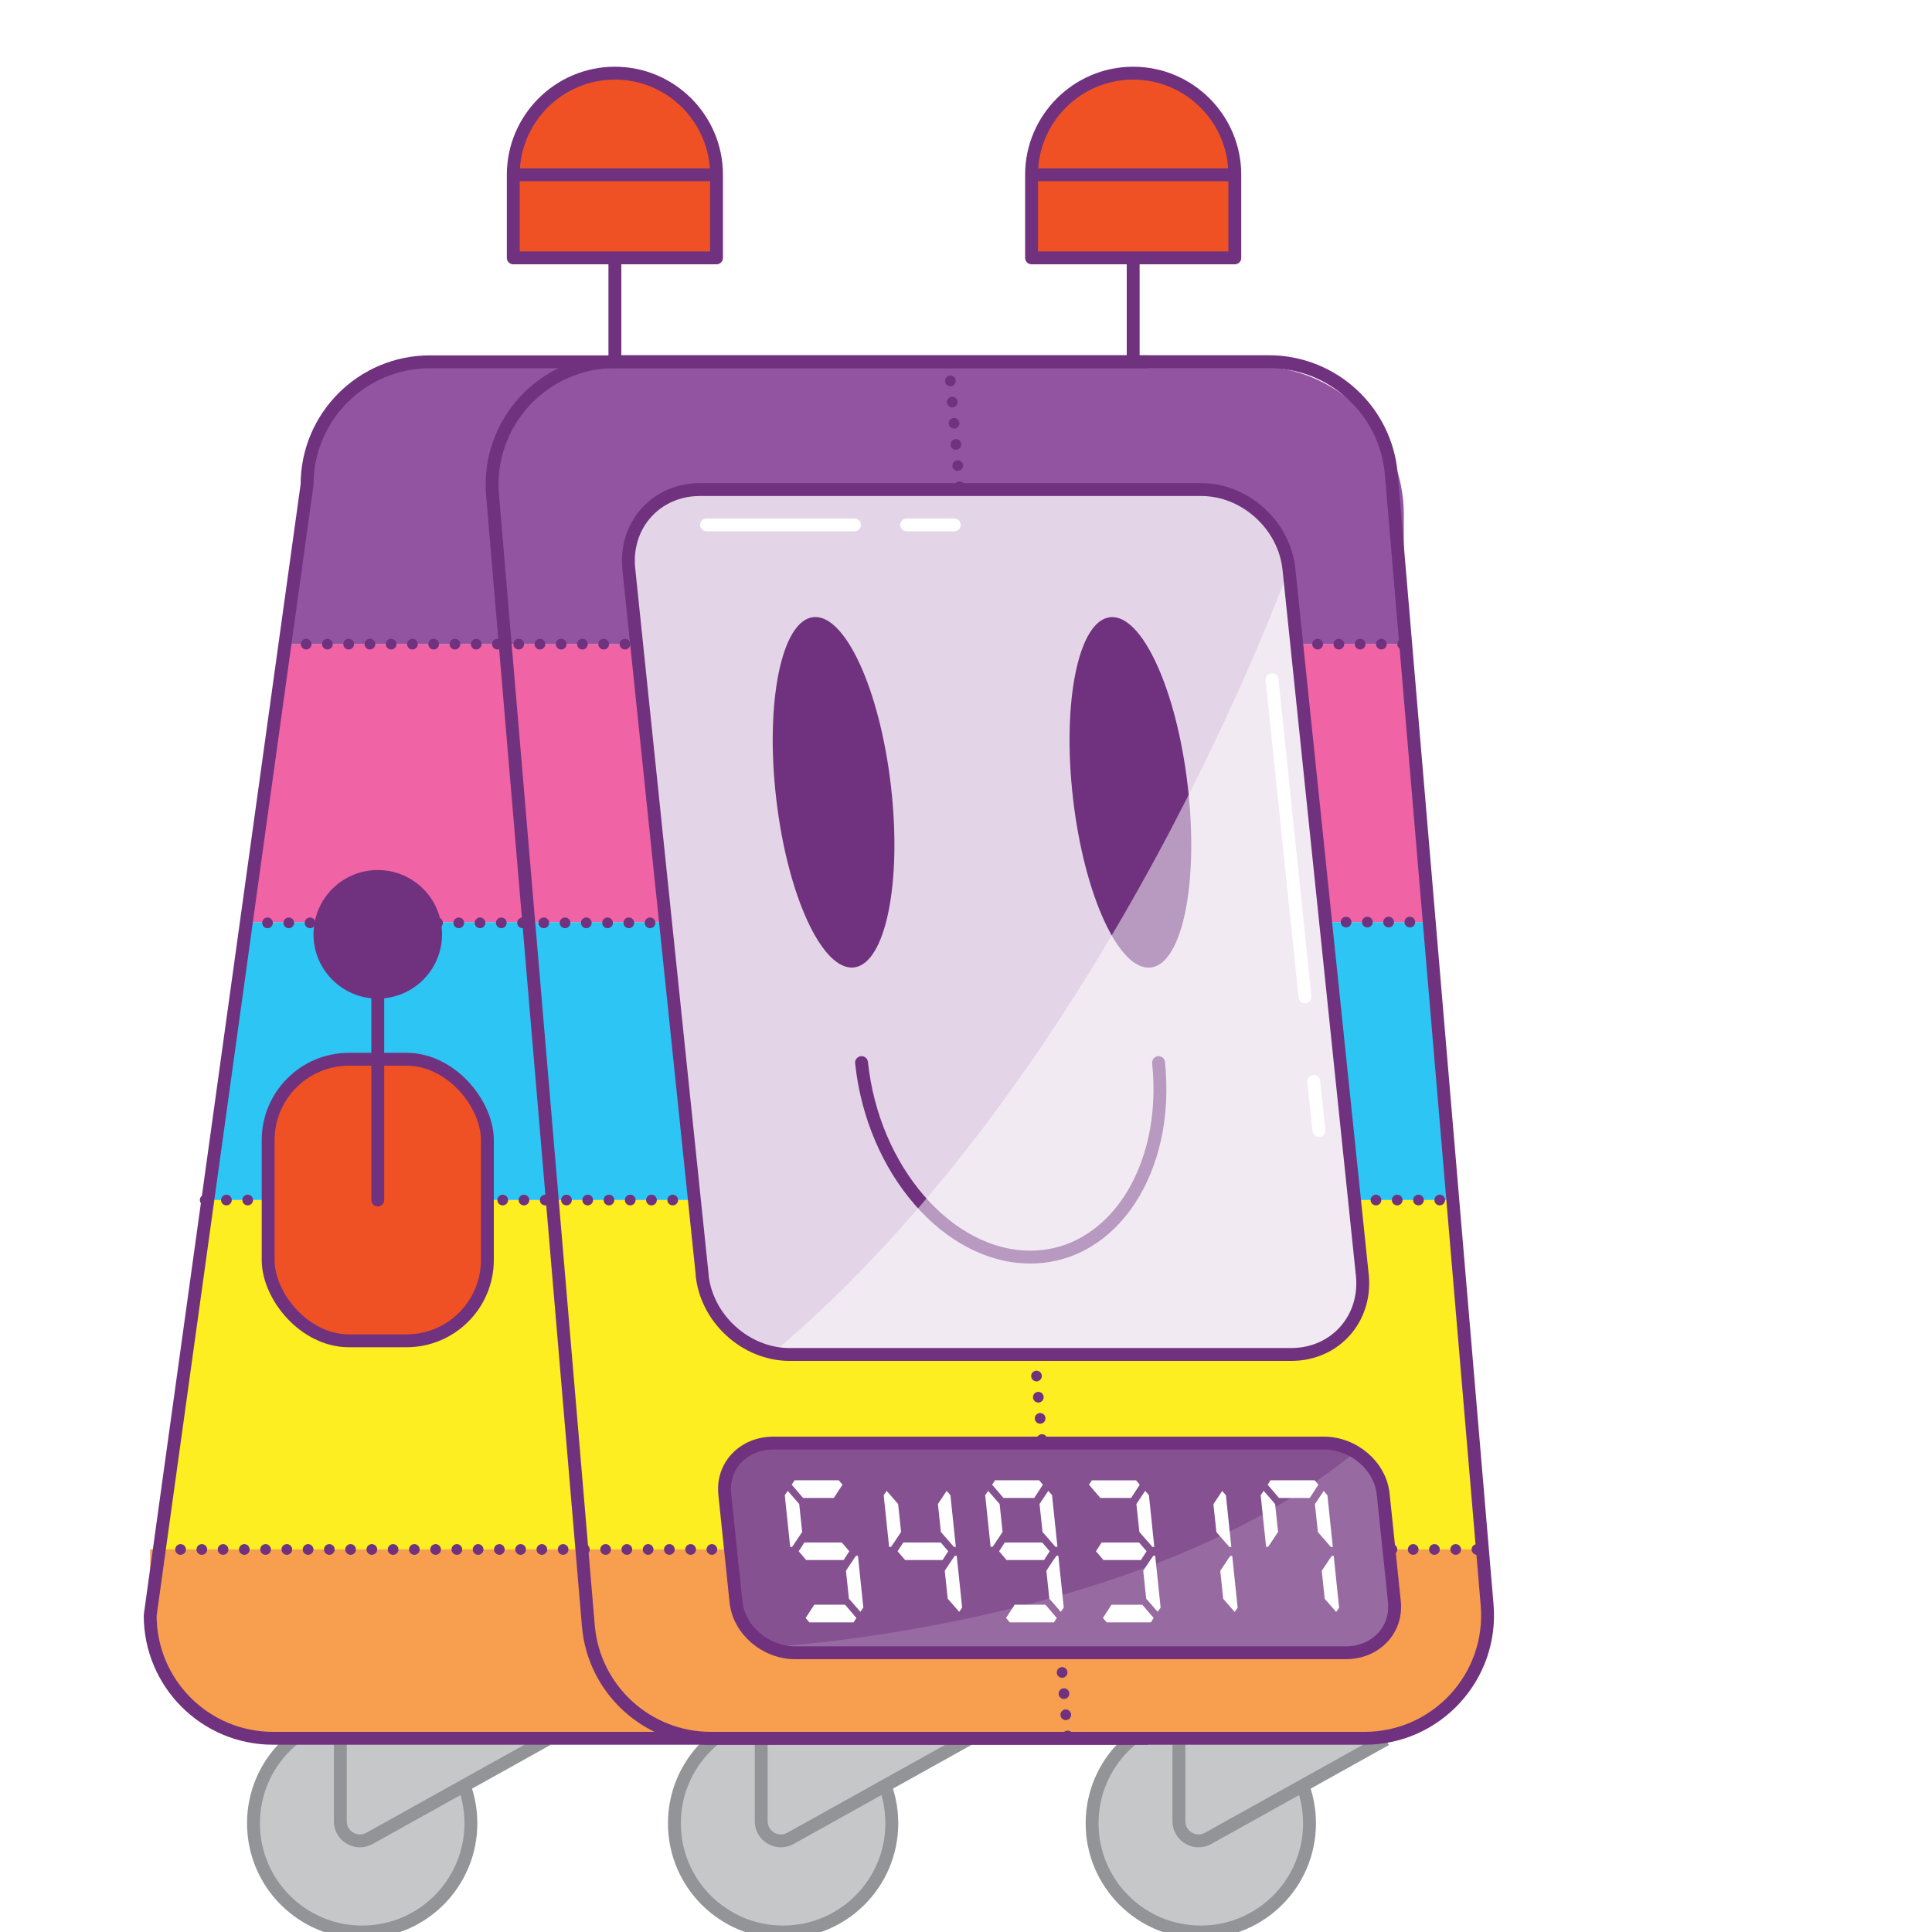<?xml version="1.0" encoding="UTF-8"?><svg id="a" xmlns="http://www.w3.org/2000/svg" xmlns:xlink="http://www.w3.org/1999/xlink" viewBox="0 0 150 150"><defs><style>.d,.e,.f,.g,.h{fill:none;}.d,.e,.f,.g,.i{stroke:#70327e;}.d,.e,.f,.i,.j{stroke-linejoin:round;}.d,.f,.g,.h{stroke-linecap:round;}.k{fill:#f89e4f;}.l{fill:#f063a4;}.m{fill:#e4d4e7;}.n,.o,.p{fill:#fff;}.q{fill:#fcee20;}.r{fill:#855191;}.s{fill:#9253a1;}.t{fill:#70327e;}.u{fill:#2dc5f4;}.f{stroke-dasharray:0 0 0 1.65;stroke-width:.83px;}.v{filter:url(#b);}.g,.h{stroke-miterlimit:10;}.h{stroke:#fff;}.o{opacity:.15;}.i{fill:#f05124;}.j{fill:#c5c7c9;stroke:#929497;}.p{opacity:.5;}</style><filter id="b" filterUnits="userSpaceOnUse"><feOffset dx=".21" dy=".21"/><feGaussianBlur result="c" stdDeviation="0"/><feFlood flood-color="#000" flood-opacity=".15"/><feComposite in2="c" operator="in"/><feComposite in="SourceGraphic"/></filter></defs><g><g><line class="e" x1="47.74" y1="29.38" x2="47.74" y2="20.03"/><path class="i" d="M47.74,5.68h0c4.35,0,7.89,3.54,7.89,7.89v6.45h-15.78v-6.45c0-4.35,3.54-7.89,7.89-7.89Z"/><line class="e" x1="39.85" y1="13.57" x2="55.63" y2="13.57"/></g><g><line class="e" x1="87.98" y1="29.38" x2="87.98" y2="20.03"/><path class="i" d="M87.98,5.68h0c4.35,0,7.89,3.54,7.89,7.89v6.45h-15.78v-6.45c0-4.35,3.54-7.89,7.89-7.89Z"/><line class="e" x1="80.09" y1="13.57" x2="95.87" y2="13.57"/></g></g><g><circle class="j" cx="93.23" cy="141.56" r="8.44"/><path class="j" d="M91.53,134.78v6.62c0,1.16,1.25,1.9,2.27,1.33l13.79-7.68"/></g><g><circle class="j" cx="60.8" cy="141.56" r="8.44"/><path class="j" d="M59.1,134.78v6.62c0,1.16,1.25,1.9,2.27,1.33l13.79-7.68"/></g><g><circle class="j" cx="28.12" cy="141.56" r="8.44"/><path class="j" d="M26.42,134.78v6.62c0,1.16,1.25,1.9,2.27,1.33l13.79-7.68"/></g><g><path class="k" d="M11.66,120.3H115.15v6.22c0,4.56-3.7,8.26-8.26,8.26H20.6c-4.94,0-8.94-4.01-8.94-8.94v-5.53h0Z"/><polygon class="q" points="15.93 93.17 112.79 93.17 115.15 120.3 12.37 120.3 15.93 93.17"/><polygon class="u" points="19.12 71.59 110.96 71.59 112.79 93.17 15.93 93.17 19.12 71.59"/><polygon class="l" points="22.12 50.01 109.13 50.01 110.96 71.59 19.12 71.59 22.12 50.01"/><path class="s" d="M33.56,28.43h63.91c6.36,0,11.52,5.16,11.52,11.52v10.06H22.12l1.44-11.58c0-5.52,4.48-10,10-10Z"/></g><path class="e" d="M89.12,134.96H21.2c-5.27,0-9.54-4.27-9.54-9.54L23.84,37.63c0-5.27,4.27-9.54,9.54-9.54h55.74"/><path class="e" d="M105.95,134.96H55.19c-4.96,0-9.09-3.8-9.51-8.73l-7.44-87.8c-.47-5.57,3.92-10.35,9.51-10.35h50.76c4.96,0,9.09,3.8,9.51,8.73l7.44,87.8c.47,5.57-3.92,10.35-9.51,10.35Z"/><line class="f" x1="82.89" y1="134.78" x2="73.66" y2="28.08"/><path class="m" d="M54.52,99l-5.7-54.83c-.35-3.4,2.12-6.16,5.52-6.16h38.93c3.4,0,6.44,2.76,6.8,6.16l5.7,54.83c.35,3.4-2.12,6.16-5.52,6.16H61.31c-3.4,0-6.44-2.76-6.8-6.16Z"/><g><ellipse class="t" cx="64.72" cy="61.51" rx="4.48" ry="13.69" transform="translate(-6.68 7.9) rotate(-6.64)"/><ellipse class="t" cx="87.77" cy="61.51" rx="4.48" ry="13.69" transform="translate(-6.53 10.57) rotate(-6.64)"/></g><path class="g" d="M89.95,82.5c.87,8.34-3.59,15.1-9.96,15.1s-12.23-6.76-13.1-15.1"/><path class="p" d="M59.86,105.16h41.85l3.4-2.26,.65-3.89-5.7-54.83s-13.91,39.01-40.21,60.99Z"/><path class="e" d="M54.52,99l-5.7-54.83c-.35-3.4,2.12-6.16,5.52-6.16h38.93c3.4,0,6.44,2.76,6.8,6.16l5.7,54.83c.35,3.4-2.12,6.16-5.52,6.16H61.31c-3.4,0-6.44-2.76-6.8-6.16Z"/><line class="h" x1="98.76" y1="52.78" x2="101.32" y2="77.4"/><line class="h" x1="102" y1="83.97" x2="102.4" y2="87.77"/><line class="h" x1="54.86" y1="40.75" x2="66.34" y2="40.75"/><line class="h" x1="70.4" y1="40.75" x2="74.09" y2="40.75"/><line class="f" x1="22.12" y1="50.01" x2="49.19" y2="50.01"/><line class="f" x1="100.65" y1="50.01" x2="109.13" y2="50.01"/><line class="f" x1="19.12" y1="71.65" x2="50.97" y2="71.65"/><line class="f" x1="102.86" y1="71.59" x2="110.96" y2="71.59"/><line class="f" x1="15.93" y1="93.17" x2="52.78" y2="93.17"/><line class="f" x1="12.37" y1="120.3" x2="115.15" y2="120.3"/><line class="f" x1="105.18" y1="93.17" x2="112.79" y2="93.17"/><rect class="i" x="20.82" y="82.24" width="17.02" height="21.86" rx="6.28" ry="6.28"/><g><line class="d" x1="29.33" y1="93.17" x2="29.33" y2="72.54"/><circle class="t" cx="29.33" cy="72.54" r="4.99"/></g><g><path class="r" d="M104.48,128.32H61.75c-2.32,0-4.38-1.77-4.61-3.96l-.87-8.36c-.23-2.19,1.46-3.96,3.78-3.96h42.73c2.32,0,4.38,1.77,4.61,3.96l.87,8.36c.23,2.19-1.46,3.96-3.78,3.96Z"/><g class="v"><path class="n" d="M61.38,119.75l-.09,.14h-.15l-.42-4.01,.23-.34,.89,1.02,.23,2.17-.68,1.02Zm-.12-4.69l.22-.34h3.43l.29,.34-.67,1.03h-2.39l-.88-1.03Zm3.89,4.49l.58,.68-.44,.68h-2.91l-.58-.68,.44-.68h2.91Zm1.13,5.86l-.22,.34h-3.43l-.29-.34,.67-1.03h2.39l.88,1.03Zm-.12-4.69l.09-.14h.15l.42,4.02-.23,.33-.89-1.02-.23-2.17,.68-1.02Z"/><path class="n" d="M69.06,119.75l-.09,.14h-.15l-.42-4.01,.23-.34,.89,1.02,.23,2.17-.68,1.02Zm3.77-.2l.58,.68-.44,.68h-2.91l-.58-.68,.44-.68h2.91Zm.46-4.01l.29,.33,.42,4.02h-.15l-.12-.14-.89-1.02-.23-2.17,.68-1.02Zm.54,5.18l.09-.14h.15l.42,4.02-.23,.33-.89-1.02-.23-2.17,.68-1.02Z"/><path class="n" d="M76.94,119.75l-.09,.14h-.15l-.42-4.01,.23-.34,.89,1.02,.23,2.17-.68,1.02Zm-.12-4.69l.22-.34h3.43l.29,.34-.67,1.03h-2.39l-.88-1.03Zm3.89,4.49l.58,.68-.44,.68h-2.91l-.58-.68,.44-.68h2.91Zm1.13,5.86l-.22,.34h-3.43l-.29-.34,.67-1.03h2.39l.88,1.03Zm-.66-9.87l.29,.33,.42,4.02h-.15l-.12-.14-.89-1.02-.23-2.17,.68-1.02Zm.54,5.18l.09-.14h.15l.42,4.02-.23,.33-.89-1.02-.23-2.17,.68-1.02Z"/><path class="n" d="M84.34,115.06l.22-.34h3.43l.29,.34-.67,1.03h-2.39l-.88-1.03Zm3.89,4.49l.58,.68-.44,.68h-2.91l-.58-.68,.44-.68h2.91Zm1.13,5.86l-.22,.34h-3.43l-.29-.34,.67-1.03h2.39l.88,1.03Zm-.66-9.87l.29,.33,.42,4.02h-.15l-.12-.14-.89-1.02-.23-2.17,.68-1.02Zm.54,5.18l.09-.14h.15l.42,4.02-.23,.33-.89-1.02-.23-2.17,.68-1.02Z"/><path class="n" d="M94.68,115.55l.29,.33,.42,4.02h-.15l-.12-.14-.89-1.02-.23-2.17,.68-1.02Zm.54,5.18l.09-.14h.15l.42,4.02-.23,.33-.89-1.02-.23-2.17,.68-1.02Z"/><path class="n" d="M98.33,119.75l-.09,.14h-.15l-.42-4.01,.23-.34,.89,1.02,.23,2.17-.68,1.02Zm-.12-4.69l.22-.34h3.43l.29,.34-.67,1.03h-2.39l-.88-1.03Zm4.35,.49l.29,.33,.42,4.02h-.15l-.12-.14-.89-1.02-.23-2.17,.68-1.02Zm.54,5.18l.09-.14h.15l.42,4.02-.23,.33-.89-1.02-.23-2.17,.68-1.02Z"/></g><path class="o" d="M60.04,127.85s29.08-1.63,45.34-15.26c.85,.18,1.69,1.21,2.11,4.34,.42,3.14,.78,8.81,.78,8.81l-1.89,2.59-43.43,.12-2.91-.6Z"/><path class="e" d="M104.48,128.32H61.75c-2.32,0-4.38-1.77-4.61-3.96l-.87-8.36c-.23-2.19,1.46-3.96,3.78-3.96h42.73c2.32,0,4.38,1.77,4.61,3.96l.87,8.36c.23,2.19-1.46,3.96-3.78,3.96Z"/></g></svg>